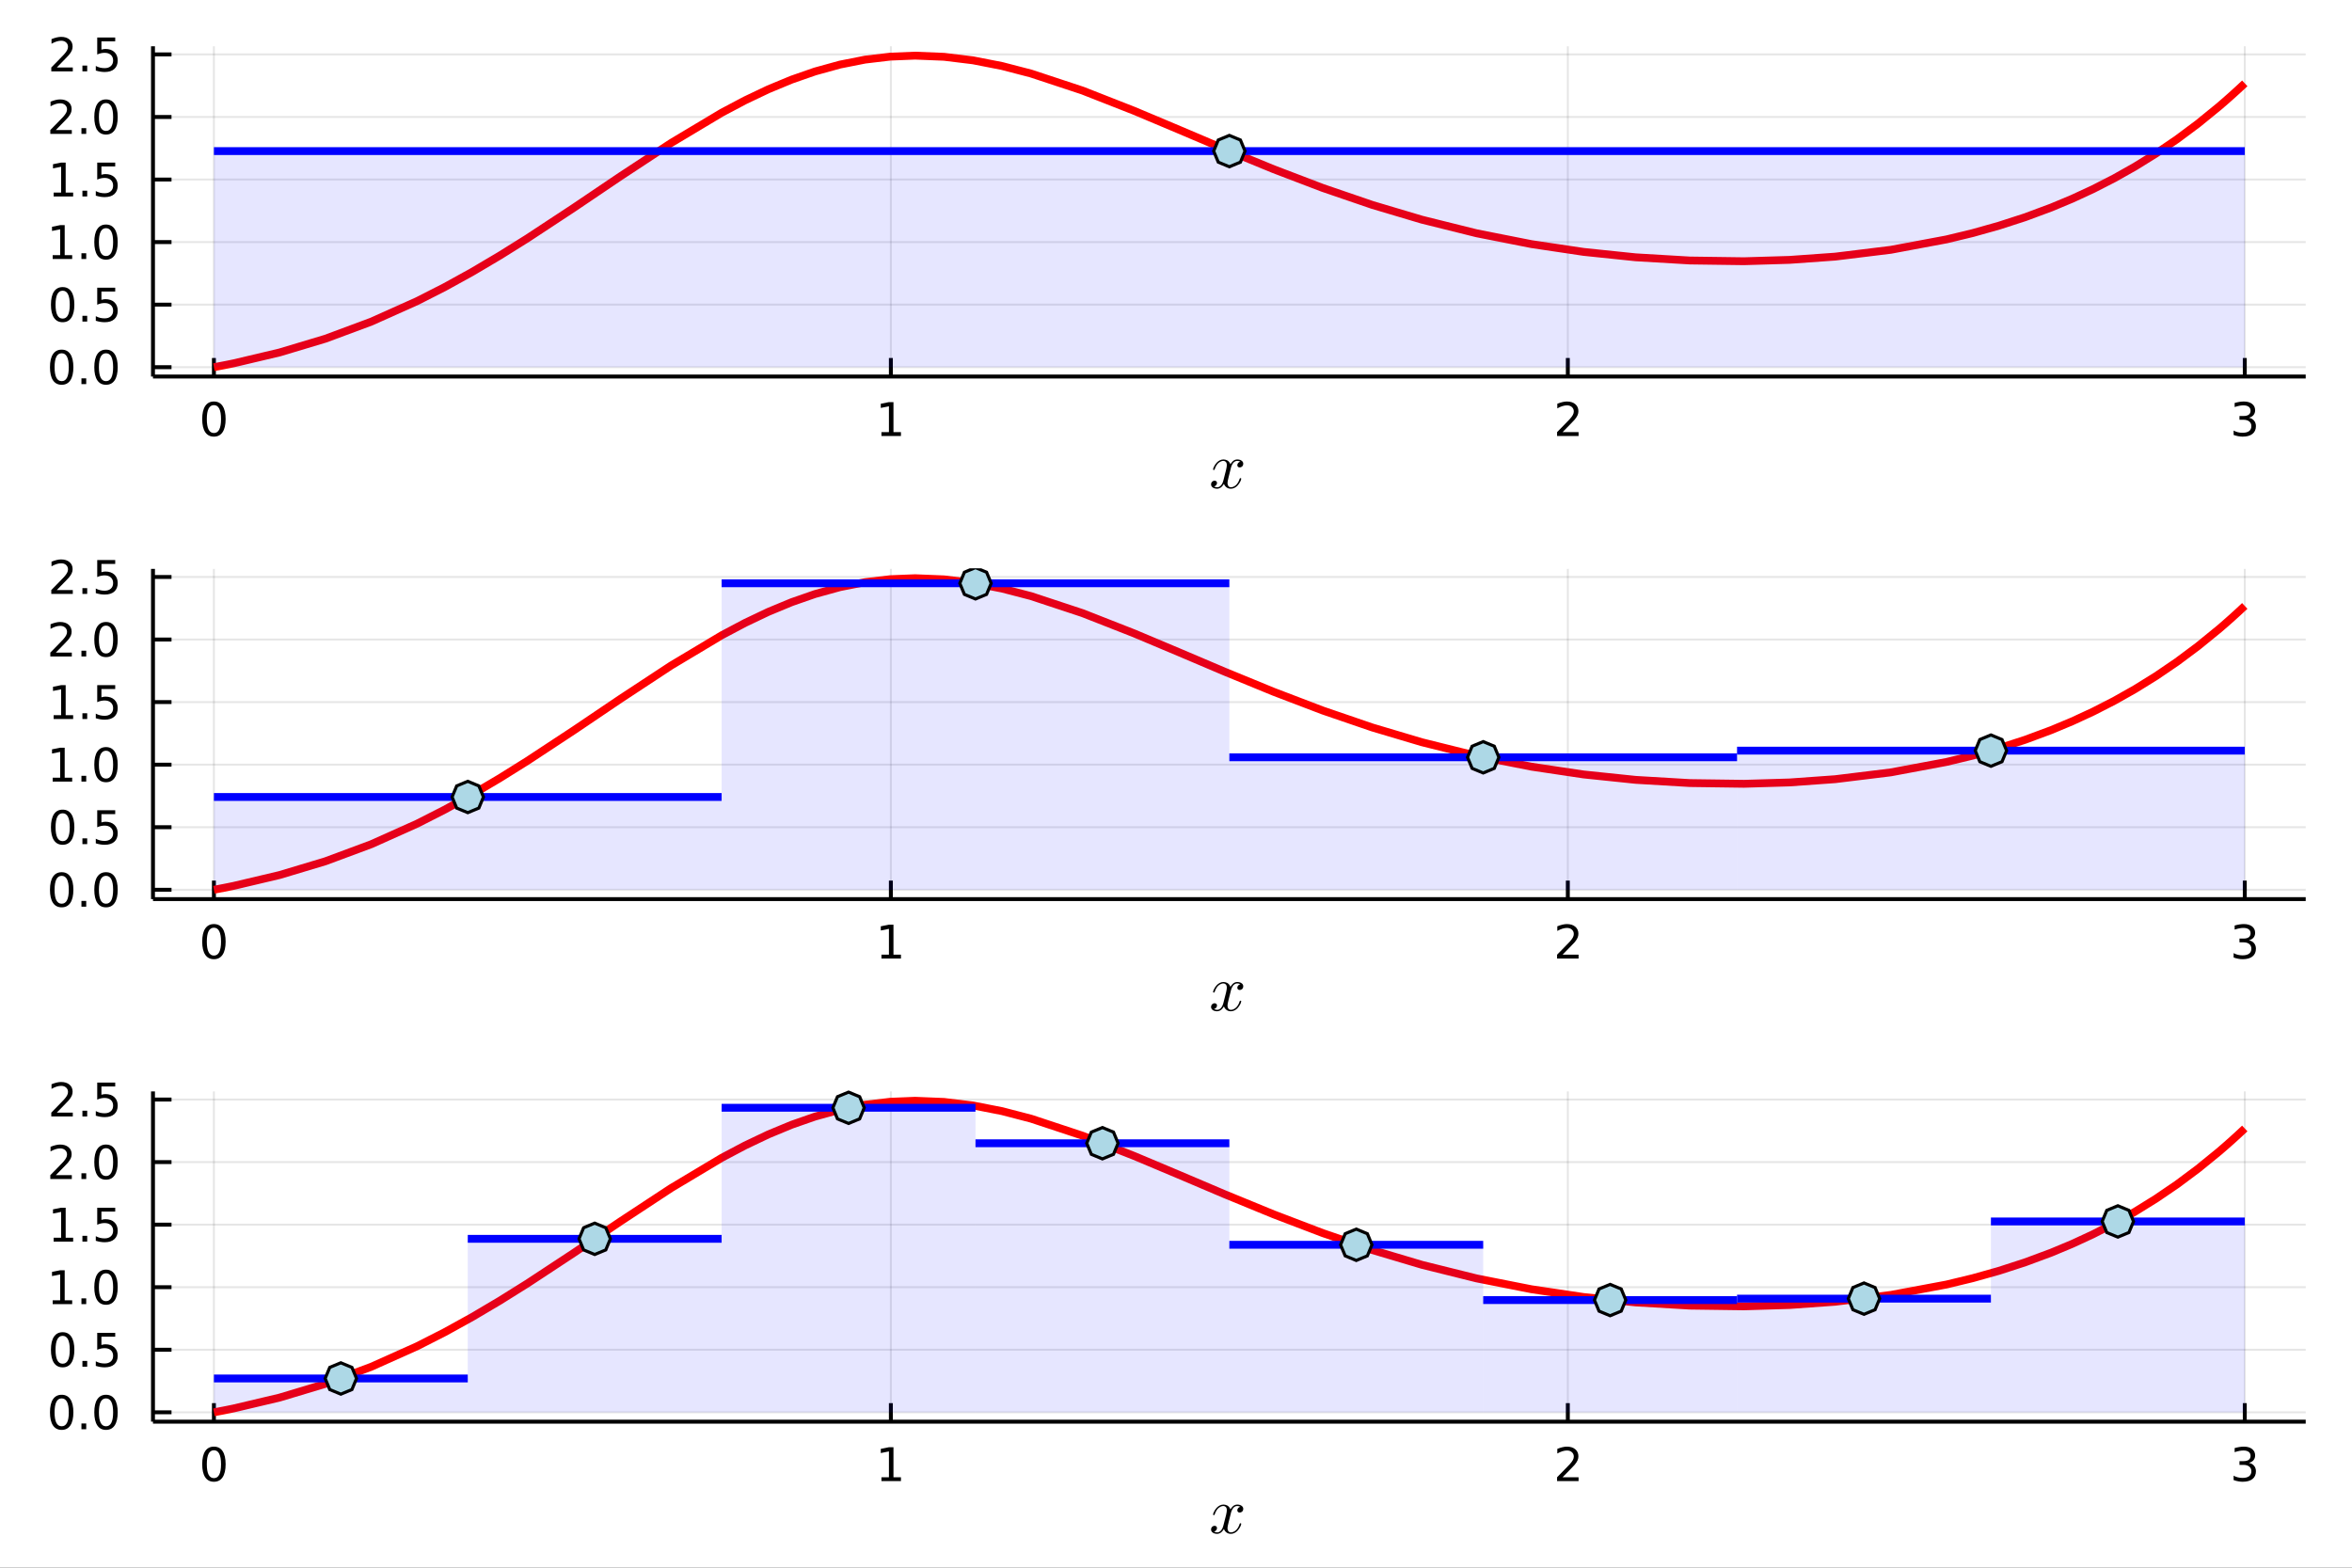 <?xml version="1.0" encoding="utf-8"?>
<svg xmlns="http://www.w3.org/2000/svg" xmlns:xlink="http://www.w3.org/1999/xlink" width="600" height="400" viewBox="0 0 2400 1600">
<rect x="0" y="0" width="2400" height="1600" fill="#333333" stroke="none"/>
<defs>
  <clipPath id="clip580">
    <rect x="0" y="0" width="2400" height="1600"/>
  </clipPath>
</defs>
<path clip-path="url(#clip580)" d="
M0 1600 L2400 1600 L2400 0 L0 0  Z
  " fill="#ffffff" fill-rule="evenodd" fill-opacity="1"/>
<defs>
  <clipPath id="clip581">
    <rect x="480" y="0" width="1681" height="1600"/>
  </clipPath>
</defs>
<path clip-path="url(#clip580)" d="
M156.112 384.294 L2352.76 384.294 L2352.76 47.244 L156.112 47.244  Z
  " fill="#ffffff" fill-rule="evenodd" fill-opacity="1"/>
<defs>
  <clipPath id="clip582">
    <rect x="156" y="47" width="2198" height="338"/>
  </clipPath>
</defs>
<polyline clip-path="url(#clip582)" style="stroke:#000000; stroke-linecap:butt; stroke-linejoin:round; stroke-width:2; stroke-opacity:0.1; fill:none" points="
  218.281,384.294 218.281,47.244 
  "/>
<polyline clip-path="url(#clip582)" style="stroke:#000000; stroke-linecap:butt; stroke-linejoin:round; stroke-width:2; stroke-opacity:0.1; fill:none" points="
  909.05,384.294 909.05,47.244 
  "/>
<polyline clip-path="url(#clip582)" style="stroke:#000000; stroke-linecap:butt; stroke-linejoin:round; stroke-width:2; stroke-opacity:0.1; fill:none" points="
  1599.82,384.294 1599.82,47.244 
  "/>
<polyline clip-path="url(#clip582)" style="stroke:#000000; stroke-linecap:butt; stroke-linejoin:round; stroke-width:2; stroke-opacity:0.1; fill:none" points="
  2290.59,384.294 2290.59,47.244 
  "/>
<polyline clip-path="url(#clip580)" style="stroke:#000000; stroke-linecap:butt; stroke-linejoin:round; stroke-width:4; stroke-opacity:1; fill:none" points="
  156.112,384.294 2352.76,384.294 
  "/>
<polyline clip-path="url(#clip580)" style="stroke:#000000; stroke-linecap:butt; stroke-linejoin:round; stroke-width:4; stroke-opacity:1; fill:none" points="
  218.281,384.294 218.281,365.396 
  "/>
<polyline clip-path="url(#clip580)" style="stroke:#000000; stroke-linecap:butt; stroke-linejoin:round; stroke-width:4; stroke-opacity:1; fill:none" points="
  909.05,384.294 909.05,365.396 
  "/>
<polyline clip-path="url(#clip580)" style="stroke:#000000; stroke-linecap:butt; stroke-linejoin:round; stroke-width:4; stroke-opacity:1; fill:none" points="
  1599.82,384.294 1599.82,365.396 
  "/>
<polyline clip-path="url(#clip580)" style="stroke:#000000; stroke-linecap:butt; stroke-linejoin:round; stroke-width:4; stroke-opacity:1; fill:none" points="
  2290.59,384.294 2290.59,365.396 
  "/>
<path clip-path="url(#clip580)" d="M218.281 413.484 Q214.67 413.484 212.842 417.049 Q211.036 420.591 211.036 427.72 Q211.036 434.827 212.842 438.392 Q214.67 441.933 218.281 441.933 Q221.916 441.933 223.721 438.392 Q225.55 434.827 225.55 427.72 Q225.55 420.591 223.721 417.049 Q221.916 413.484 218.281 413.484 M218.281 409.781 Q224.091 409.781 227.147 414.387 Q230.226 418.97 230.226 427.72 Q230.226 436.447 227.147 441.054 Q224.091 445.637 218.281 445.637 Q212.471 445.637 209.392 441.054 Q206.337 436.447 206.337 427.72 Q206.337 418.97 209.392 414.387 Q212.471 409.781 218.281 409.781 Z" fill="#000000" fill-rule="evenodd" fill-opacity="1" /><path clip-path="url(#clip580)" d="M899.432 441.03 L907.071 441.03 L907.071 414.665 L898.76 416.331 L898.76 412.072 L907.024 410.406 L911.7 410.406 L911.7 441.03 L919.339 441.03 L919.339 444.966 L899.432 444.966 L899.432 441.03 Z" fill="#000000" fill-rule="evenodd" fill-opacity="1" /><path clip-path="url(#clip580)" d="M1594.47 441.03 L1610.79 441.03 L1610.79 444.966 L1588.85 444.966 L1588.85 441.03 Q1591.51 438.276 1596.09 433.646 Q1600.7 428.993 1601.88 427.651 Q1604.12 425.128 1605 423.392 Q1605.91 421.632 1605.91 419.943 Q1605.91 417.188 1603.96 415.452 Q1602.04 413.716 1598.94 413.716 Q1596.74 413.716 1594.29 414.48 Q1591.86 415.244 1589.08 416.794 L1589.08 412.072 Q1591.9 410.938 1594.36 410.359 Q1596.81 409.781 1598.85 409.781 Q1604.22 409.781 1607.41 412.466 Q1610.61 415.151 1610.61 419.642 Q1610.61 421.771 1609.8 423.693 Q1609.01 425.591 1606.9 428.183 Q1606.32 428.855 1603.22 432.072 Q1600.12 435.267 1594.47 441.03 Z" fill="#000000" fill-rule="evenodd" fill-opacity="1" /><path clip-path="url(#clip580)" d="M2294.83 426.331 Q2298.19 427.049 2300.07 429.318 Q2301.96 431.586 2301.96 434.919 Q2301.96 440.035 2298.45 442.836 Q2294.93 445.637 2288.45 445.637 Q2286.27 445.637 2283.95 445.197 Q2281.66 444.78 2279.21 443.924 L2279.21 439.41 Q2281.15 440.544 2283.47 441.123 Q2285.78 441.702 2288.31 441.702 Q2292.7 441.702 2295 439.966 Q2297.31 438.23 2297.31 434.919 Q2297.31 431.864 2295.16 430.151 Q2293.03 428.415 2289.21 428.415 L2285.18 428.415 L2285.18 424.572 L2289.39 424.572 Q2292.84 424.572 2294.67 423.206 Q2296.5 421.818 2296.5 419.225 Q2296.5 416.563 2294.6 415.151 Q2292.73 413.716 2289.21 413.716 Q2287.29 413.716 2285.09 414.132 Q2282.89 414.549 2280.25 415.429 L2280.25 411.262 Q2282.91 410.521 2285.23 410.151 Q2287.57 409.781 2289.63 409.781 Q2294.95 409.781 2298.05 412.211 Q2301.15 414.619 2301.15 418.739 Q2301.15 421.609 2299.51 423.6 Q2297.87 425.568 2294.83 426.331 Z" fill="#000000" fill-rule="evenodd" fill-opacity="1" /><path clip-path="url(#clip580)" d="M1268.61 473.249 Q1268.61 475.053 1267.48 476.083 Q1266.35 477.082 1265.06 477.082 Q1263.84 477.082 1263.2 476.373 Q1262.55 475.665 1262.55 474.763 Q1262.55 473.539 1263.45 472.476 Q1264.36 471.413 1265.71 471.188 Q1264.39 470.351 1262.42 470.351 Q1261.14 470.351 1260.01 471.027 Q1258.91 471.703 1258.24 472.573 Q1257.59 473.442 1257.01 474.698 Q1256.47 475.922 1256.24 476.663 Q1256.05 477.371 1255.89 478.144 L1253.63 487.162 Q1252.54 491.445 1252.54 492.959 Q1252.54 494.827 1253.44 496.083 Q1254.34 497.307 1256.14 497.307 Q1256.85 497.307 1257.66 497.114 Q1258.46 496.888 1259.49 496.309 Q1260.56 495.697 1261.49 494.795 Q1262.46 493.861 1263.39 492.283 Q1264.32 490.705 1264.94 488.676 Q1265.13 487.967 1265.77 487.967 Q1266.58 487.967 1266.58 488.611 Q1266.58 489.159 1266.13 490.318 Q1265.71 491.445 1264.77 492.927 Q1263.87 494.376 1262.68 495.697 Q1261.49 496.985 1259.72 497.887 Q1257.95 498.788 1256.01 498.788 Q1253.25 498.788 1251.41 497.307 Q1249.57 495.825 1248.9 493.764 Q1248.74 494.054 1248.51 494.441 Q1248.29 494.827 1247.61 495.697 Q1246.97 496.534 1246.22 497.178 Q1245.48 497.79 1244.32 498.273 Q1243.2 498.788 1241.97 498.788 Q1240.43 498.788 1239.04 498.338 Q1237.69 497.887 1236.72 496.856 Q1235.76 495.825 1235.76 494.408 Q1235.76 492.83 1236.82 491.735 Q1237.92 490.608 1239.4 490.608 Q1240.33 490.608 1241.07 491.156 Q1241.84 491.703 1241.84 492.895 Q1241.84 494.215 1240.94 495.214 Q1240.04 496.212 1238.75 496.47 Q1240.07 497.307 1242.04 497.307 Q1244.16 497.307 1245.84 495.439 Q1247.51 493.571 1248.32 490.447 Q1250.31 482.943 1251.09 479.594 Q1251.86 476.212 1251.86 474.763 Q1251.86 473.41 1251.51 472.476 Q1251.15 471.542 1250.54 471.124 Q1249.96 470.673 1249.41 470.512 Q1248.9 470.351 1248.32 470.351 Q1247.35 470.351 1246.26 470.737 Q1245.19 471.124 1243.91 472.025 Q1242.65 472.895 1241.46 474.698 Q1240.27 476.502 1239.46 478.982 Q1239.3 479.723 1238.59 479.723 Q1237.82 479.69 1237.82 479.046 Q1237.82 478.499 1238.24 477.371 Q1238.69 476.212 1239.59 474.763 Q1240.52 473.314 1241.72 472.025 Q1242.94 470.705 1244.71 469.803 Q1246.51 468.901 1248.45 468.901 Q1249.32 468.901 1250.15 469.095 Q1251.02 469.256 1252.05 469.739 Q1253.12 470.222 1254.05 471.285 Q1254.98 472.347 1255.56 473.893 Q1255.95 473.153 1256.47 472.444 Q1257.01 471.735 1257.85 470.866 Q1258.72 469.964 1259.91 469.449 Q1261.14 468.901 1262.49 468.901 Q1263.81 468.901 1265.1 469.256 Q1266.39 469.578 1267.48 470.64 Q1268.61 471.671 1268.61 473.249 Z" fill="#000000" fill-rule="evenodd" fill-opacity="1" /><polyline clip-path="url(#clip582)" style="stroke:#000000; stroke-linecap:butt; stroke-linejoin:round; stroke-width:2; stroke-opacity:0.1; fill:none" points="
  156.112,374.754 2352.76,374.754 
  "/>
<polyline clip-path="url(#clip582)" style="stroke:#000000; stroke-linecap:butt; stroke-linejoin:round; stroke-width:2; stroke-opacity:0.1; fill:none" points="
  156.112,310.91 2352.76,310.91 
  "/>
<polyline clip-path="url(#clip582)" style="stroke:#000000; stroke-linecap:butt; stroke-linejoin:round; stroke-width:2; stroke-opacity:0.1; fill:none" points="
  156.112,247.066 2352.76,247.066 
  "/>
<polyline clip-path="url(#clip582)" style="stroke:#000000; stroke-linecap:butt; stroke-linejoin:round; stroke-width:2; stroke-opacity:0.1; fill:none" points="
  156.112,183.222 2352.76,183.222 
  "/>
<polyline clip-path="url(#clip582)" style="stroke:#000000; stroke-linecap:butt; stroke-linejoin:round; stroke-width:2; stroke-opacity:0.1; fill:none" points="
  156.112,119.378 2352.76,119.378 
  "/>
<polyline clip-path="url(#clip582)" style="stroke:#000000; stroke-linecap:butt; stroke-linejoin:round; stroke-width:2; stroke-opacity:0.1; fill:none" points="
  156.112,55.534 2352.76,55.534 
  "/>
<polyline clip-path="url(#clip580)" style="stroke:#000000; stroke-linecap:butt; stroke-linejoin:round; stroke-width:4; stroke-opacity:1; fill:none" points="
  156.112,384.294 156.112,47.244 
  "/>
<polyline clip-path="url(#clip580)" style="stroke:#000000; stroke-linecap:butt; stroke-linejoin:round; stroke-width:4; stroke-opacity:1; fill:none" points="
  156.112,374.754 175.01,374.754 
  "/>
<polyline clip-path="url(#clip580)" style="stroke:#000000; stroke-linecap:butt; stroke-linejoin:round; stroke-width:4; stroke-opacity:1; fill:none" points="
  156.112,310.91 175.01,310.91 
  "/>
<polyline clip-path="url(#clip580)" style="stroke:#000000; stroke-linecap:butt; stroke-linejoin:round; stroke-width:4; stroke-opacity:1; fill:none" points="
  156.112,247.066 175.01,247.066 
  "/>
<polyline clip-path="url(#clip580)" style="stroke:#000000; stroke-linecap:butt; stroke-linejoin:round; stroke-width:4; stroke-opacity:1; fill:none" points="
  156.112,183.222 175.01,183.222 
  "/>
<polyline clip-path="url(#clip580)" style="stroke:#000000; stroke-linecap:butt; stroke-linejoin:round; stroke-width:4; stroke-opacity:1; fill:none" points="
  156.112,119.378 175.01,119.378 
  "/>
<polyline clip-path="url(#clip580)" style="stroke:#000000; stroke-linecap:butt; stroke-linejoin:round; stroke-width:4; stroke-opacity:1; fill:none" points="
  156.112,55.534 175.01,55.534 
  "/>
<path clip-path="url(#clip580)" d="M62.937 360.553 Q59.325 360.553 57.497 364.118 Q55.691 367.66 55.691 374.789 Q55.691 381.896 57.497 385.46 Q59.325 389.002 62.937 389.002 Q66.571 389.002 68.376 385.46 Q70.205 381.896 70.205 374.789 Q70.205 367.66 68.376 364.118 Q66.571 360.553 62.937 360.553 M62.937 356.849 Q68.747 356.849 71.802 361.456 Q74.881 366.039 74.881 374.789 Q74.881 383.516 71.802 388.122 Q68.747 392.706 62.937 392.706 Q57.126 392.706 54.048 388.122 Q50.992 383.516 50.992 374.789 Q50.992 366.039 54.048 361.456 Q57.126 356.849 62.937 356.849 Z" fill="#000000" fill-rule="evenodd" fill-opacity="1" /><path clip-path="url(#clip580)" d="M83.098 386.155 L87.983 386.155 L87.983 392.034 L83.098 392.034 L83.098 386.155 Z" fill="#000000" fill-rule="evenodd" fill-opacity="1" /><path clip-path="url(#clip580)" d="M108.168 360.553 Q104.557 360.553 102.728 364.118 Q100.922 367.66 100.922 374.789 Q100.922 381.896 102.728 385.46 Q104.557 389.002 108.168 389.002 Q111.802 389.002 113.608 385.46 Q115.436 381.896 115.436 374.789 Q115.436 367.66 113.608 364.118 Q111.802 360.553 108.168 360.553 M108.168 356.849 Q113.978 356.849 117.033 361.456 Q120.112 366.039 120.112 374.789 Q120.112 383.516 117.033 388.122 Q113.978 392.706 108.168 392.706 Q102.358 392.706 99.279 388.122 Q96.223 383.516 96.223 374.789 Q96.223 366.039 99.279 361.456 Q102.358 356.849 108.168 356.849 Z" fill="#000000" fill-rule="evenodd" fill-opacity="1" /><path clip-path="url(#clip580)" d="M63.932 296.709 Q60.321 296.709 58.492 300.274 Q56.687 303.816 56.687 310.945 Q56.687 318.052 58.492 321.616 Q60.321 325.158 63.932 325.158 Q67.566 325.158 69.372 321.616 Q71.2 318.052 71.2 310.945 Q71.2 303.816 69.372 300.274 Q67.566 296.709 63.932 296.709 M63.932 293.005 Q69.742 293.005 72.798 297.612 Q75.876 302.195 75.876 310.945 Q75.876 319.672 72.798 324.278 Q69.742 328.862 63.932 328.862 Q58.122 328.862 55.043 324.278 Q51.987 319.672 51.987 310.945 Q51.987 302.195 55.043 297.612 Q58.122 293.005 63.932 293.005 Z" fill="#000000" fill-rule="evenodd" fill-opacity="1" /><path clip-path="url(#clip580)" d="M84.094 322.311 L88.978 322.311 L88.978 328.19 L84.094 328.19 L84.094 322.311 Z" fill="#000000" fill-rule="evenodd" fill-opacity="1" /><path clip-path="url(#clip580)" d="M99.21 293.63 L117.566 293.63 L117.566 297.566 L103.492 297.566 L103.492 306.038 Q104.51 305.691 105.529 305.529 Q106.547 305.343 107.566 305.343 Q113.353 305.343 116.733 308.515 Q120.112 311.686 120.112 317.103 Q120.112 322.681 116.64 325.783 Q113.168 328.862 106.848 328.862 Q104.672 328.862 102.404 328.491 Q100.159 328.121 97.751 327.38 L97.751 322.681 Q99.835 323.815 102.057 324.371 Q104.279 324.927 106.756 324.927 Q110.76 324.927 113.098 322.82 Q115.436 320.714 115.436 317.103 Q115.436 313.491 113.098 311.385 Q110.76 309.279 106.756 309.279 Q104.881 309.279 103.006 309.695 Q101.154 310.112 99.21 310.991 L99.21 293.63 Z" fill="#000000" fill-rule="evenodd" fill-opacity="1" /><path clip-path="url(#clip580)" d="M53.747 260.411 L61.386 260.411 L61.386 234.046 L53.075 235.712 L53.075 231.453 L61.339 229.786 L66.015 229.786 L66.015 260.411 L73.654 260.411 L73.654 264.346 L53.747 264.346 L53.747 260.411 Z" fill="#000000" fill-rule="evenodd" fill-opacity="1" /><path clip-path="url(#clip580)" d="M83.098 258.467 L87.983 258.467 L87.983 264.346 L83.098 264.346 L83.098 258.467 Z" fill="#000000" fill-rule="evenodd" fill-opacity="1" /><path clip-path="url(#clip580)" d="M108.168 232.865 Q104.557 232.865 102.728 236.43 Q100.922 239.972 100.922 247.101 Q100.922 254.208 102.728 257.772 Q104.557 261.314 108.168 261.314 Q111.802 261.314 113.608 257.772 Q115.436 254.208 115.436 247.101 Q115.436 239.972 113.608 236.43 Q111.802 232.865 108.168 232.865 M108.168 229.161 Q113.978 229.161 117.033 233.768 Q120.112 238.351 120.112 247.101 Q120.112 255.828 117.033 260.434 Q113.978 265.018 108.168 265.018 Q102.358 265.018 99.279 260.434 Q96.223 255.828 96.223 247.101 Q96.223 238.351 99.279 233.768 Q102.358 229.161 108.168 229.161 Z" fill="#000000" fill-rule="evenodd" fill-opacity="1" /><path clip-path="url(#clip580)" d="M54.742 196.567 L62.381 196.567 L62.381 170.202 L54.071 171.868 L54.071 167.609 L62.335 165.942 L67.011 165.942 L67.011 196.567 L74.649 196.567 L74.649 200.502 L54.742 200.502 L54.742 196.567 Z" fill="#000000" fill-rule="evenodd" fill-opacity="1" /><path clip-path="url(#clip580)" d="M84.094 194.623 L88.978 194.623 L88.978 200.502 L84.094 200.502 L84.094 194.623 Z" fill="#000000" fill-rule="evenodd" fill-opacity="1" /><path clip-path="url(#clip580)" d="M99.21 165.942 L117.566 165.942 L117.566 169.878 L103.492 169.878 L103.492 178.35 Q104.51 178.003 105.529 177.841 Q106.547 177.655 107.566 177.655 Q113.353 177.655 116.733 180.827 Q120.112 183.998 120.112 189.415 Q120.112 194.993 116.64 198.095 Q113.168 201.174 106.848 201.174 Q104.672 201.174 102.404 200.803 Q100.159 200.433 97.751 199.692 L97.751 194.993 Q99.835 196.127 102.057 196.683 Q104.279 197.239 106.756 197.239 Q110.76 197.239 113.098 195.132 Q115.436 193.026 115.436 189.415 Q115.436 185.803 113.098 183.697 Q110.76 181.59 106.756 181.59 Q104.881 181.59 103.006 182.007 Q101.154 182.424 99.21 183.303 L99.21 165.942 Z" fill="#000000" fill-rule="evenodd" fill-opacity="1" /><path clip-path="url(#clip580)" d="M56.964 132.723 L73.284 132.723 L73.284 136.658 L51.339 136.658 L51.339 132.723 Q54.001 129.969 58.585 125.339 Q63.191 120.686 64.372 119.344 Q66.617 116.821 67.497 115.084 Q68.399 113.325 68.399 111.635 Q68.399 108.881 66.455 107.145 Q64.534 105.409 61.432 105.409 Q59.233 105.409 56.779 106.172 Q54.349 106.936 51.571 108.487 L51.571 103.765 Q54.395 102.631 56.849 102.052 Q59.302 101.473 61.339 101.473 Q66.71 101.473 69.904 104.159 Q73.099 106.844 73.099 111.334 Q73.099 113.464 72.288 115.385 Q71.501 117.284 69.395 119.876 Q68.816 120.547 65.714 123.765 Q62.612 126.959 56.964 132.723 Z" fill="#000000" fill-rule="evenodd" fill-opacity="1" /><path clip-path="url(#clip580)" d="M83.098 130.779 L87.983 130.779 L87.983 136.658 L83.098 136.658 L83.098 130.779 Z" fill="#000000" fill-rule="evenodd" fill-opacity="1" /><path clip-path="url(#clip580)" d="M108.168 105.177 Q104.557 105.177 102.728 108.742 Q100.922 112.284 100.922 119.413 Q100.922 126.52 102.728 130.084 Q104.557 133.626 108.168 133.626 Q111.802 133.626 113.608 130.084 Q115.436 126.52 115.436 119.413 Q115.436 112.284 113.608 108.742 Q111.802 105.177 108.168 105.177 M108.168 101.473 Q113.978 101.473 117.033 106.08 Q120.112 110.663 120.112 119.413 Q120.112 128.14 117.033 132.746 Q113.978 137.33 108.168 137.33 Q102.358 137.33 99.279 132.746 Q96.223 128.14 96.223 119.413 Q96.223 110.663 99.279 106.08 Q102.358 101.473 108.168 101.473 Z" fill="#000000" fill-rule="evenodd" fill-opacity="1" /><path clip-path="url(#clip580)" d="M57.96 68.879 L74.279 68.879 L74.279 72.814 L52.335 72.814 L52.335 68.879 Q54.997 66.125 59.58 61.495 Q64.186 56.842 65.367 55.5 Q67.612 52.977 68.492 51.24 Q69.395 49.481 69.395 47.791 Q69.395 45.037 67.45 43.301 Q65.529 41.565 62.427 41.565 Q60.228 41.565 57.775 42.328 Q55.344 43.092 52.566 44.643 L52.566 39.921 Q55.39 38.787 57.844 38.208 Q60.298 37.629 62.335 37.629 Q67.705 37.629 70.899 40.315 Q74.094 43 74.094 47.49 Q74.094 49.62 73.284 51.541 Q72.497 53.44 70.39 56.032 Q69.811 56.703 66.71 59.921 Q63.608 63.115 57.96 68.879 Z" fill="#000000" fill-rule="evenodd" fill-opacity="1" /><path clip-path="url(#clip580)" d="M84.094 66.935 L88.978 66.935 L88.978 72.814 L84.094 72.814 L84.094 66.935 Z" fill="#000000" fill-rule="evenodd" fill-opacity="1" /><path clip-path="url(#clip580)" d="M99.21 38.254 L117.566 38.254 L117.566 42.19 L103.492 42.19 L103.492 50.662 Q104.51 50.315 105.529 50.153 Q106.547 49.967 107.566 49.967 Q113.353 49.967 116.733 53.139 Q120.112 56.31 120.112 61.727 Q120.112 67.305 116.64 70.407 Q113.168 73.486 106.848 73.486 Q104.672 73.486 102.404 73.115 Q100.159 72.745 97.751 72.004 L97.751 67.305 Q99.835 68.439 102.057 68.995 Q104.279 69.55 106.756 69.55 Q110.76 69.55 113.098 67.444 Q115.436 65.338 115.436 61.727 Q115.436 58.115 113.098 56.009 Q110.76 53.903 106.756 53.903 Q104.881 53.903 103.006 54.319 Q101.154 54.736 99.21 55.615 L99.21 38.254 Z" fill="#000000" fill-rule="evenodd" fill-opacity="1" /><polyline clip-path="url(#clip582)" style="stroke:#ff0000; stroke-linecap:butt; stroke-linejoin:round; stroke-width:8; stroke-opacity:1; fill:none" points="
  218.281,374.754 223.341,373.805 228.4,372.828 233.46,371.823 238.519,370.788 285.301,359.731 332.083,345.682 378.865,328.277 425.646,307.315 453.76,293.011 
  481.874,277.491 509.988,260.865 538.102,243.287 585.642,211.998 633.182,179.886 684.824,145.913 736.465,115.027 760.27,102.421 784.074,91.103 807.879,81.232 
  831.684,72.936 857.204,65.899 882.725,60.852 908.246,57.822 933.767,56.783 963.336,57.979 992.905,61.584 1022.47,67.367 1052.04,75.049 1104.6,92.433 
  1157.15,113.055 1203.24,132.456 1249.32,152.045 1299.57,172.685 1349.81,191.85 1400.35,209.151 1450.9,224.2 1506.78,238.099 1562.66,249.139 1615.83,257.074 
  1669.01,262.601 1724.29,265.867 1779.58,266.615 1826.12,265.239 1872.65,261.915 1929.47,254.947 1986.29,244.314 2013,237.862 2039.7,230.36 2066.41,221.708 
  2093.11,211.79 2114.5,202.849 2135.9,192.945 2157.29,182 2178.68,169.935 2200.07,156.664 2221.47,142.098 2242.86,126.145 2264.25,108.711 2270.83,103.032 
  2277.42,97.201 2284,91.215 2290.59,85.072 
  "/>
<path clip-path="url(#clip582)" d="
M218.281 154.193 L2290.59 154.193 L2290.59 374.754 L218.281 374.754  Z
  " fill="#0000ff" fill-rule="evenodd" fill-opacity="0.1"/>
<polyline clip-path="url(#clip582)" style="stroke:#0000ff; stroke-linecap:butt; stroke-linejoin:round; stroke-width:8; stroke-opacity:1; fill:none" points="
  218.281,154.193 2290.59,154.193 
  "/>
<path clip-path="url(#clip582)" d="M1254.43 170.193 L1243.12 165.505 L1238.43 154.193 L1243.12 142.881 L1254.43 138.193 L1265.75 142.881 L1270.43 154.193 L1265.75 165.505 Z" fill="#add8e6" fill-rule="evenodd" fill-opacity="1" stroke="#000000" stroke-opacity="1" stroke-width="3.2"/>
<path clip-path="url(#clip580)" d="
M156.112 917.627 L2352.76 917.627 L2352.76 580.577 L156.112 580.577  Z
  " fill="#ffffff" fill-rule="evenodd" fill-opacity="1"/>
<defs>
  <clipPath id="clip583">
    <rect x="156" y="580" width="2198" height="338"/>
  </clipPath>
</defs>
<polyline clip-path="url(#clip583)" style="stroke:#000000; stroke-linecap:butt; stroke-linejoin:round; stroke-width:2; stroke-opacity:0.1; fill:none" points="
  218.281,917.627 218.281,580.577 
  "/>
<polyline clip-path="url(#clip583)" style="stroke:#000000; stroke-linecap:butt; stroke-linejoin:round; stroke-width:2; stroke-opacity:0.1; fill:none" points="
  909.05,917.627 909.05,580.577 
  "/>
<polyline clip-path="url(#clip583)" style="stroke:#000000; stroke-linecap:butt; stroke-linejoin:round; stroke-width:2; stroke-opacity:0.1; fill:none" points="
  1599.82,917.627 1599.82,580.577 
  "/>
<polyline clip-path="url(#clip583)" style="stroke:#000000; stroke-linecap:butt; stroke-linejoin:round; stroke-width:2; stroke-opacity:0.1; fill:none" points="
  2290.59,917.627 2290.59,580.577 
  "/>
<polyline clip-path="url(#clip580)" style="stroke:#000000; stroke-linecap:butt; stroke-linejoin:round; stroke-width:4; stroke-opacity:1; fill:none" points="
  156.112,917.627 2352.76,917.627 
  "/>
<polyline clip-path="url(#clip580)" style="stroke:#000000; stroke-linecap:butt; stroke-linejoin:round; stroke-width:4; stroke-opacity:1; fill:none" points="
  218.281,917.627 218.281,898.729 
  "/>
<polyline clip-path="url(#clip580)" style="stroke:#000000; stroke-linecap:butt; stroke-linejoin:round; stroke-width:4; stroke-opacity:1; fill:none" points="
  909.05,917.627 909.05,898.729 
  "/>
<polyline clip-path="url(#clip580)" style="stroke:#000000; stroke-linecap:butt; stroke-linejoin:round; stroke-width:4; stroke-opacity:1; fill:none" points="
  1599.82,917.627 1599.82,898.729 
  "/>
<polyline clip-path="url(#clip580)" style="stroke:#000000; stroke-linecap:butt; stroke-linejoin:round; stroke-width:4; stroke-opacity:1; fill:none" points="
  2290.59,917.627 2290.59,898.729 
  "/>
<path clip-path="url(#clip580)" d="M218.281 946.818 Q214.67 946.818 212.842 950.382 Q211.036 953.924 211.036 961.054 Q211.036 968.16 212.842 971.725 Q214.67 975.267 218.281 975.267 Q221.916 975.267 223.721 971.725 Q225.55 968.16 225.55 961.054 Q225.55 953.924 223.721 950.382 Q221.916 946.818 218.281 946.818 M218.281 943.114 Q224.091 943.114 227.147 947.72 Q230.226 952.304 230.226 961.054 Q230.226 969.78 227.147 974.387 Q224.091 978.97 218.281 978.97 Q212.471 978.97 209.392 974.387 Q206.337 969.78 206.337 961.054 Q206.337 952.304 209.392 947.72 Q212.471 943.114 218.281 943.114 Z" fill="#000000" fill-rule="evenodd" fill-opacity="1" /><path clip-path="url(#clip580)" d="M899.432 974.364 L907.071 974.364 L907.071 947.998 L898.76 949.665 L898.76 945.406 L907.024 943.739 L911.7 943.739 L911.7 974.364 L919.339 974.364 L919.339 978.299 L899.432 978.299 L899.432 974.364 Z" fill="#000000" fill-rule="evenodd" fill-opacity="1" /><path clip-path="url(#clip580)" d="M1594.47 974.364 L1610.79 974.364 L1610.79 978.299 L1588.85 978.299 L1588.85 974.364 Q1591.51 971.609 1596.09 966.98 Q1600.7 962.327 1601.88 960.984 Q1604.12 958.461 1605 956.725 Q1605.91 954.966 1605.91 953.276 Q1605.91 950.521 1603.96 948.785 Q1602.04 947.049 1598.94 947.049 Q1596.74 947.049 1594.29 947.813 Q1591.86 948.577 1589.08 950.128 L1589.08 945.406 Q1591.9 944.271 1594.36 943.693 Q1596.81 943.114 1598.85 943.114 Q1604.22 943.114 1607.41 945.799 Q1610.61 948.484 1610.61 952.975 Q1610.61 955.105 1609.8 957.026 Q1609.01 958.924 1606.9 961.517 Q1606.32 962.188 1603.22 965.405 Q1600.12 968.6 1594.47 974.364 Z" fill="#000000" fill-rule="evenodd" fill-opacity="1" /><path clip-path="url(#clip580)" d="M2294.83 959.665 Q2298.19 960.382 2300.07 962.651 Q2301.96 964.919 2301.96 968.253 Q2301.96 973.368 2298.45 976.169 Q2294.93 978.97 2288.45 978.97 Q2286.27 978.97 2283.95 978.53 Q2281.66 978.114 2279.21 977.257 L2279.21 972.743 Q2281.15 973.878 2283.47 974.456 Q2285.78 975.035 2288.31 975.035 Q2292.7 975.035 2295 973.299 Q2297.31 971.563 2297.31 968.253 Q2297.31 965.197 2295.16 963.484 Q2293.03 961.748 2289.21 961.748 L2285.18 961.748 L2285.18 957.906 L2289.39 957.906 Q2292.84 957.906 2294.67 956.54 Q2296.5 955.151 2296.5 952.558 Q2296.5 949.896 2294.6 948.484 Q2292.73 947.049 2289.21 947.049 Q2287.29 947.049 2285.09 947.466 Q2282.89 947.882 2280.25 948.762 L2280.25 944.595 Q2282.91 943.855 2285.23 943.484 Q2287.57 943.114 2289.63 943.114 Q2294.95 943.114 2298.05 945.544 Q2301.15 947.952 2301.15 952.072 Q2301.15 954.943 2299.51 956.933 Q2297.87 958.901 2294.83 959.665 Z" fill="#000000" fill-rule="evenodd" fill-opacity="1" /><path clip-path="url(#clip580)" d="M1268.61 1006.58 Q1268.61 1008.39 1267.48 1009.42 Q1266.35 1010.41 1265.06 1010.41 Q1263.84 1010.41 1263.2 1009.71 Q1262.55 1009 1262.55 1008.1 Q1262.55 1006.87 1263.45 1005.81 Q1264.36 1004.75 1265.71 1004.52 Q1264.39 1003.68 1262.42 1003.68 Q1261.14 1003.68 1260.01 1004.36 Q1258.91 1005.04 1258.24 1005.91 Q1257.59 1006.78 1257.01 1008.03 Q1256.47 1009.26 1256.24 1010 Q1256.05 1010.7 1255.89 1011.48 L1253.63 1020.5 Q1252.54 1024.78 1252.54 1026.29 Q1252.54 1028.16 1253.44 1029.42 Q1254.34 1030.64 1256.14 1030.64 Q1256.85 1030.64 1257.66 1030.45 Q1258.46 1030.22 1259.49 1029.64 Q1260.56 1029.03 1261.49 1028.13 Q1262.46 1027.19 1263.39 1025.62 Q1264.32 1024.04 1264.94 1022.01 Q1265.13 1021.3 1265.77 1021.3 Q1266.58 1021.3 1266.58 1021.94 Q1266.58 1022.49 1266.13 1023.65 Q1265.71 1024.78 1264.77 1026.26 Q1263.87 1027.71 1262.68 1029.03 Q1261.49 1030.32 1259.72 1031.22 Q1257.95 1032.12 1256.01 1032.12 Q1253.25 1032.12 1251.41 1030.64 Q1249.57 1029.16 1248.9 1027.1 Q1248.74 1027.39 1248.51 1027.77 Q1248.29 1028.16 1247.61 1029.03 Q1246.97 1029.87 1246.22 1030.51 Q1245.48 1031.12 1244.32 1031.61 Q1243.2 1032.12 1241.97 1032.12 Q1240.43 1032.12 1239.04 1031.67 Q1237.69 1031.22 1236.72 1030.19 Q1235.76 1029.16 1235.76 1027.74 Q1235.76 1026.16 1236.82 1025.07 Q1237.92 1023.94 1239.4 1023.94 Q1240.33 1023.94 1241.07 1024.49 Q1241.84 1025.04 1241.84 1026.23 Q1241.84 1027.55 1240.94 1028.55 Q1240.04 1029.55 1238.75 1029.8 Q1240.07 1030.64 1242.04 1030.64 Q1244.16 1030.64 1245.84 1028.77 Q1247.51 1026.9 1248.32 1023.78 Q1250.31 1016.28 1251.09 1012.93 Q1251.86 1009.55 1251.86 1008.1 Q1251.86 1006.74 1251.51 1005.81 Q1251.15 1004.88 1250.54 1004.46 Q1249.96 1004.01 1249.41 1003.84 Q1248.9 1003.68 1248.32 1003.68 Q1247.35 1003.68 1246.26 1004.07 Q1245.19 1004.46 1243.91 1005.36 Q1242.65 1006.23 1241.46 1008.03 Q1240.27 1009.84 1239.46 1012.32 Q1239.3 1013.06 1238.59 1013.06 Q1237.82 1013.02 1237.82 1012.38 Q1237.82 1011.83 1238.24 1010.7 Q1238.69 1009.55 1239.59 1008.1 Q1240.52 1006.65 1241.72 1005.36 Q1242.94 1004.04 1244.71 1003.14 Q1246.51 1002.23 1248.45 1002.23 Q1249.32 1002.23 1250.15 1002.43 Q1251.02 1002.59 1252.05 1003.07 Q1253.12 1003.56 1254.05 1004.62 Q1254.98 1005.68 1255.56 1007.23 Q1255.95 1006.49 1256.47 1005.78 Q1257.01 1005.07 1257.85 1004.2 Q1258.72 1003.3 1259.91 1002.78 Q1261.14 1002.23 1262.49 1002.23 Q1263.81 1002.23 1265.1 1002.59 Q1266.39 1002.91 1267.48 1003.97 Q1268.61 1005 1268.61 1006.58 Z" fill="#000000" fill-rule="evenodd" fill-opacity="1" /><polyline clip-path="url(#clip583)" style="stroke:#000000; stroke-linecap:butt; stroke-linejoin:round; stroke-width:2; stroke-opacity:0.1; fill:none" points="
  156.112,908.088 2352.76,908.088 
  "/>
<polyline clip-path="url(#clip583)" style="stroke:#000000; stroke-linecap:butt; stroke-linejoin:round; stroke-width:2; stroke-opacity:0.1; fill:none" points="
  156.112,844.244 2352.76,844.244 
  "/>
<polyline clip-path="url(#clip583)" style="stroke:#000000; stroke-linecap:butt; stroke-linejoin:round; stroke-width:2; stroke-opacity:0.1; fill:none" points="
  156.112,780.4 2352.76,780.4 
  "/>
<polyline clip-path="url(#clip583)" style="stroke:#000000; stroke-linecap:butt; stroke-linejoin:round; stroke-width:2; stroke-opacity:0.1; fill:none" points="
  156.112,716.556 2352.76,716.556 
  "/>
<polyline clip-path="url(#clip583)" style="stroke:#000000; stroke-linecap:butt; stroke-linejoin:round; stroke-width:2; stroke-opacity:0.1; fill:none" points="
  156.112,652.712 2352.76,652.712 
  "/>
<polyline clip-path="url(#clip583)" style="stroke:#000000; stroke-linecap:butt; stroke-linejoin:round; stroke-width:2; stroke-opacity:0.1; fill:none" points="
  156.112,588.868 2352.76,588.868 
  "/>
<polyline clip-path="url(#clip580)" style="stroke:#000000; stroke-linecap:butt; stroke-linejoin:round; stroke-width:4; stroke-opacity:1; fill:none" points="
  156.112,917.627 156.112,580.577 
  "/>
<polyline clip-path="url(#clip580)" style="stroke:#000000; stroke-linecap:butt; stroke-linejoin:round; stroke-width:4; stroke-opacity:1; fill:none" points="
  156.112,908.088 175.01,908.088 
  "/>
<polyline clip-path="url(#clip580)" style="stroke:#000000; stroke-linecap:butt; stroke-linejoin:round; stroke-width:4; stroke-opacity:1; fill:none" points="
  156.112,844.244 175.01,844.244 
  "/>
<polyline clip-path="url(#clip580)" style="stroke:#000000; stroke-linecap:butt; stroke-linejoin:round; stroke-width:4; stroke-opacity:1; fill:none" points="
  156.112,780.4 175.01,780.4 
  "/>
<polyline clip-path="url(#clip580)" style="stroke:#000000; stroke-linecap:butt; stroke-linejoin:round; stroke-width:4; stroke-opacity:1; fill:none" points="
  156.112,716.556 175.01,716.556 
  "/>
<polyline clip-path="url(#clip580)" style="stroke:#000000; stroke-linecap:butt; stroke-linejoin:round; stroke-width:4; stroke-opacity:1; fill:none" points="
  156.112,652.712 175.01,652.712 
  "/>
<polyline clip-path="url(#clip580)" style="stroke:#000000; stroke-linecap:butt; stroke-linejoin:round; stroke-width:4; stroke-opacity:1; fill:none" points="
  156.112,588.868 175.01,588.868 
  "/>
<path clip-path="url(#clip580)" d="M62.937 893.886 Q59.325 893.886 57.497 897.451 Q55.691 900.993 55.691 908.123 Q55.691 915.229 57.497 918.794 Q59.325 922.335 62.937 922.335 Q66.571 922.335 68.376 918.794 Q70.205 915.229 70.205 908.123 Q70.205 900.993 68.376 897.451 Q66.571 893.886 62.937 893.886 M62.937 890.183 Q68.747 890.183 71.802 894.789 Q74.881 899.373 74.881 908.123 Q74.881 916.849 71.802 921.456 Q68.747 926.039 62.937 926.039 Q57.126 926.039 54.048 921.456 Q50.992 916.849 50.992 908.123 Q50.992 899.373 54.048 894.789 Q57.126 890.183 62.937 890.183 Z" fill="#000000" fill-rule="evenodd" fill-opacity="1" /><path clip-path="url(#clip580)" d="M83.098 919.488 L87.983 919.488 L87.983 925.368 L83.098 925.368 L83.098 919.488 Z" fill="#000000" fill-rule="evenodd" fill-opacity="1" /><path clip-path="url(#clip580)" d="M108.168 893.886 Q104.557 893.886 102.728 897.451 Q100.922 900.993 100.922 908.123 Q100.922 915.229 102.728 918.794 Q104.557 922.335 108.168 922.335 Q111.802 922.335 113.608 918.794 Q115.436 915.229 115.436 908.123 Q115.436 900.993 113.608 897.451 Q111.802 893.886 108.168 893.886 M108.168 890.183 Q113.978 890.183 117.033 894.789 Q120.112 899.373 120.112 908.123 Q120.112 916.849 117.033 921.456 Q113.978 926.039 108.168 926.039 Q102.358 926.039 99.279 921.456 Q96.223 916.849 96.223 908.123 Q96.223 899.373 99.279 894.789 Q102.358 890.183 108.168 890.183 Z" fill="#000000" fill-rule="evenodd" fill-opacity="1" /><path clip-path="url(#clip580)" d="M63.932 830.042 Q60.321 830.042 58.492 833.607 Q56.687 837.149 56.687 844.279 Q56.687 851.385 58.492 854.95 Q60.321 858.491 63.932 858.491 Q67.566 858.491 69.372 854.95 Q71.2 851.385 71.2 844.279 Q71.2 837.149 69.372 833.607 Q67.566 830.042 63.932 830.042 M63.932 826.339 Q69.742 826.339 72.798 830.945 Q75.876 835.529 75.876 844.279 Q75.876 853.005 72.798 857.612 Q69.742 862.195 63.932 862.195 Q58.122 862.195 55.043 857.612 Q51.987 853.005 51.987 844.279 Q51.987 835.529 55.043 830.945 Q58.122 826.339 63.932 826.339 Z" fill="#000000" fill-rule="evenodd" fill-opacity="1" /><path clip-path="url(#clip580)" d="M84.094 855.644 L88.978 855.644 L88.978 861.524 L84.094 861.524 L84.094 855.644 Z" fill="#000000" fill-rule="evenodd" fill-opacity="1" /><path clip-path="url(#clip580)" d="M99.21 826.964 L117.566 826.964 L117.566 830.899 L103.492 830.899 L103.492 839.371 Q104.51 839.024 105.529 838.862 Q106.547 838.677 107.566 838.677 Q113.353 838.677 116.733 841.848 Q120.112 845.019 120.112 850.436 Q120.112 856.015 116.64 859.116 Q113.168 862.195 106.848 862.195 Q104.672 862.195 102.404 861.825 Q100.159 861.454 97.751 860.714 L97.751 856.015 Q99.835 857.149 102.057 857.704 Q104.279 858.26 106.756 858.26 Q110.76 858.26 113.098 856.153 Q115.436 854.047 115.436 850.436 Q115.436 846.825 113.098 844.718 Q110.76 842.612 106.756 842.612 Q104.881 842.612 103.006 843.029 Q101.154 843.445 99.21 844.325 L99.21 826.964 Z" fill="#000000" fill-rule="evenodd" fill-opacity="1" /><path clip-path="url(#clip580)" d="M53.747 793.745 L61.386 793.745 L61.386 767.379 L53.075 769.046 L53.075 764.786 L61.339 763.12 L66.015 763.12 L66.015 793.745 L73.654 793.745 L73.654 797.68 L53.747 797.68 L53.747 793.745 Z" fill="#000000" fill-rule="evenodd" fill-opacity="1" /><path clip-path="url(#clip580)" d="M83.098 791.8 L87.983 791.8 L87.983 797.68 L83.098 797.68 L83.098 791.8 Z" fill="#000000" fill-rule="evenodd" fill-opacity="1" /><path clip-path="url(#clip580)" d="M108.168 766.198 Q104.557 766.198 102.728 769.763 Q100.922 773.305 100.922 780.434 Q100.922 787.541 102.728 791.106 Q104.557 794.647 108.168 794.647 Q111.802 794.647 113.608 791.106 Q115.436 787.541 115.436 780.434 Q115.436 773.305 113.608 769.763 Q111.802 766.198 108.168 766.198 M108.168 762.495 Q113.978 762.495 117.033 767.101 Q120.112 771.685 120.112 780.434 Q120.112 789.161 117.033 793.768 Q113.978 798.351 108.168 798.351 Q102.358 798.351 99.279 793.768 Q96.223 789.161 96.223 780.434 Q96.223 771.685 99.279 767.101 Q102.358 762.495 108.168 762.495 Z" fill="#000000" fill-rule="evenodd" fill-opacity="1" /><path clip-path="url(#clip580)" d="M54.742 729.901 L62.381 729.901 L62.381 703.535 L54.071 705.202 L54.071 700.942 L62.335 699.276 L67.011 699.276 L67.011 729.901 L74.649 729.901 L74.649 733.836 L54.742 733.836 L54.742 729.901 Z" fill="#000000" fill-rule="evenodd" fill-opacity="1" /><path clip-path="url(#clip580)" d="M84.094 727.956 L88.978 727.956 L88.978 733.836 L84.094 733.836 L84.094 727.956 Z" fill="#000000" fill-rule="evenodd" fill-opacity="1" /><path clip-path="url(#clip580)" d="M99.21 699.276 L117.566 699.276 L117.566 703.211 L103.492 703.211 L103.492 711.683 Q104.51 711.336 105.529 711.174 Q106.547 710.989 107.566 710.989 Q113.353 710.989 116.733 714.16 Q120.112 717.331 120.112 722.748 Q120.112 728.327 116.64 731.428 Q113.168 734.507 106.848 734.507 Q104.672 734.507 102.404 734.137 Q100.159 733.766 97.751 733.026 L97.751 728.327 Q99.835 729.461 102.057 730.016 Q104.279 730.572 106.756 730.572 Q110.76 730.572 113.098 728.465 Q115.436 726.359 115.436 722.748 Q115.436 719.137 113.098 717.03 Q110.76 714.924 106.756 714.924 Q104.881 714.924 103.006 715.34 Q101.154 715.757 99.21 716.637 L99.21 699.276 Z" fill="#000000" fill-rule="evenodd" fill-opacity="1" /><path clip-path="url(#clip580)" d="M56.964 666.057 L73.284 666.057 L73.284 669.992 L51.339 669.992 L51.339 666.057 Q54.001 663.302 58.585 658.672 Q63.191 654.02 64.372 652.677 Q66.617 650.154 67.497 648.418 Q68.399 646.659 68.399 644.969 Q68.399 642.214 66.455 640.478 Q64.534 638.742 61.432 638.742 Q59.233 638.742 56.779 639.506 Q54.349 640.27 51.571 641.821 L51.571 637.098 Q54.395 635.964 56.849 635.385 Q59.302 634.807 61.339 634.807 Q66.71 634.807 69.904 637.492 Q73.099 640.177 73.099 644.668 Q73.099 646.797 72.288 648.719 Q71.501 650.617 69.395 653.209 Q68.816 653.881 65.714 657.098 Q62.612 660.293 56.964 666.057 Z" fill="#000000" fill-rule="evenodd" fill-opacity="1" /><path clip-path="url(#clip580)" d="M83.098 664.112 L87.983 664.112 L87.983 669.992 L83.098 669.992 L83.098 664.112 Z" fill="#000000" fill-rule="evenodd" fill-opacity="1" /><path clip-path="url(#clip580)" d="M108.168 638.51 Q104.557 638.51 102.728 642.075 Q100.922 645.617 100.922 652.746 Q100.922 659.853 102.728 663.418 Q104.557 666.959 108.168 666.959 Q111.802 666.959 113.608 663.418 Q115.436 659.853 115.436 652.746 Q115.436 645.617 113.608 642.075 Q111.802 638.51 108.168 638.51 M108.168 634.807 Q113.978 634.807 117.033 639.413 Q120.112 643.997 120.112 652.746 Q120.112 661.473 117.033 666.08 Q113.978 670.663 108.168 670.663 Q102.358 670.663 99.279 666.08 Q96.223 661.473 96.223 652.746 Q96.223 643.997 99.279 639.413 Q102.358 634.807 108.168 634.807 Z" fill="#000000" fill-rule="evenodd" fill-opacity="1" /><path clip-path="url(#clip580)" d="M57.96 602.213 L74.279 602.213 L74.279 606.148 L52.335 606.148 L52.335 602.213 Q54.997 599.458 59.58 594.828 Q64.186 590.176 65.367 588.833 Q67.612 586.31 68.492 584.574 Q69.395 582.815 69.395 581.125 Q69.395 578.37 67.45 576.634 Q65.529 574.898 62.427 574.898 Q60.228 574.898 57.775 575.662 Q55.344 576.426 52.566 577.977 L52.566 573.254 Q55.39 572.12 57.844 571.541 Q60.298 570.963 62.335 570.963 Q67.705 570.963 70.899 573.648 Q74.094 576.333 74.094 580.824 Q74.094 582.953 73.284 584.875 Q72.497 586.773 70.39 589.365 Q69.811 590.037 66.71 593.254 Q63.608 596.449 57.96 602.213 Z" fill="#000000" fill-rule="evenodd" fill-opacity="1" /><path clip-path="url(#clip580)" d="M84.094 600.268 L88.978 600.268 L88.978 606.148 L84.094 606.148 L84.094 600.268 Z" fill="#000000" fill-rule="evenodd" fill-opacity="1" /><path clip-path="url(#clip580)" d="M99.21 571.588 L117.566 571.588 L117.566 575.523 L103.492 575.523 L103.492 583.995 Q104.51 583.648 105.529 583.486 Q106.547 583.301 107.566 583.301 Q113.353 583.301 116.733 586.472 Q120.112 589.643 120.112 595.06 Q120.112 600.639 116.64 603.74 Q113.168 606.819 106.848 606.819 Q104.672 606.819 102.404 606.449 Q100.159 606.078 97.751 605.338 L97.751 600.639 Q99.835 601.773 102.057 602.328 Q104.279 602.884 106.756 602.884 Q110.76 602.884 113.098 600.777 Q115.436 598.671 115.436 595.06 Q115.436 591.449 113.098 589.342 Q110.76 587.236 106.756 587.236 Q104.881 587.236 103.006 587.652 Q101.154 588.069 99.21 588.949 L99.21 571.588 Z" fill="#000000" fill-rule="evenodd" fill-opacity="1" /><polyline clip-path="url(#clip583)" style="stroke:#ff0000; stroke-linecap:butt; stroke-linejoin:round; stroke-width:8; stroke-opacity:1; fill:none" points="
  218.281,908.088 223.341,907.139 228.4,906.162 233.46,905.156 238.519,904.121 285.301,893.065 332.083,879.015 378.865,861.61 425.646,840.648 453.76,826.344 
  481.874,810.825 509.988,794.198 538.102,776.62 585.642,745.332 633.182,713.22 684.824,679.246 736.465,648.36 760.27,635.754 784.074,624.436 807.879,614.565 
  831.684,606.269 857.204,599.232 882.725,594.186 908.246,591.155 933.767,590.117 963.336,591.313 992.905,594.918 1022.47,600.7 1052.04,608.383 1104.6,625.766 
  1157.15,646.388 1203.24,665.79 1249.32,685.378 1299.57,706.018 1349.81,725.184 1400.35,742.485 1450.9,757.534 1506.78,771.433 1562.66,782.472 1615.83,790.407 
  1669.01,795.934 1724.29,799.2 1779.58,799.949 1826.12,798.573 1872.65,795.248 1929.47,788.28 1986.29,777.648 2013,771.195 2039.7,763.693 2066.41,755.041 
  2093.11,745.124 2114.5,736.183 2135.9,726.278 2157.29,715.334 2178.68,703.269 2200.07,689.998 2221.47,675.432 2242.86,659.478 2264.25,642.044 2270.83,636.365 
  2277.42,630.534 2284,624.548 2290.59,618.405 
  "/>
<path clip-path="url(#clip583)" d="
M218.281 813.418 L736.358 813.418 L736.358 908.088 L218.281 908.088  Z
  " fill="#0000ff" fill-rule="evenodd" fill-opacity="0.1"/>
<polyline clip-path="url(#clip583)" style="stroke:#0000ff; stroke-linecap:butt; stroke-linejoin:round; stroke-width:8; stroke-opacity:1; fill:none" points="
  218.281,813.418 736.358,813.418 
  "/>
<path clip-path="url(#clip583)" d="
M736.358 595.325 L1254.43 595.325 L1254.43 908.088 L736.358 908.088  Z
  " fill="#0000ff" fill-rule="evenodd" fill-opacity="0.1"/>
<polyline clip-path="url(#clip583)" style="stroke:#0000ff; stroke-linecap:butt; stroke-linejoin:round; stroke-width:8; stroke-opacity:1; fill:none" points="
  736.358,595.325 1254.43,595.325 
  "/>
<path clip-path="url(#clip583)" d="
M1254.43 772.904 L1772.51 772.904 L1772.51 908.088 L1254.43 908.088  Z
  " fill="#0000ff" fill-rule="evenodd" fill-opacity="0.1"/>
<polyline clip-path="url(#clip583)" style="stroke:#0000ff; stroke-linecap:butt; stroke-linejoin:round; stroke-width:8; stroke-opacity:1; fill:none" points="
  1254.43,772.904 1772.51,772.904 
  "/>
<path clip-path="url(#clip583)" d="
M1772.51 766.101 L2290.59 766.101 L2290.59 908.088 L1772.51 908.088  Z
  " fill="#0000ff" fill-rule="evenodd" fill-opacity="0.1"/>
<polyline clip-path="url(#clip583)" style="stroke:#0000ff; stroke-linecap:butt; stroke-linejoin:round; stroke-width:8; stroke-opacity:1; fill:none" points="
  1772.51,766.101 2290.59,766.101 
  "/>
<path clip-path="url(#clip583)" d="M477.319 829.418 L466.007 824.73 L461.319 813.418 L466.007 802.106 L477.319 797.418 L488.631 802.106 L493.319 813.418 L488.631 824.73 Z" fill="#add8e6" fill-rule="evenodd" fill-opacity="1" stroke="#000000" stroke-opacity="1" stroke-width="3.2"/>
<path clip-path="url(#clip583)" d="M995.396 611.325 L984.084 606.637 L979.396 595.325 L984.084 584.013 L995.396 579.325 L1006.71 584.013 L1011.4 595.325 L1006.71 606.637 Z" fill="#add8e6" fill-rule="evenodd" fill-opacity="1" stroke="#000000" stroke-opacity="1" stroke-width="3.2"/>
<path clip-path="url(#clip583)" d="M1513.47 788.904 L1502.16 784.216 L1497.47 772.904 L1502.16 761.592 L1513.47 756.904 L1524.78 761.592 L1529.47 772.904 L1524.78 784.216 Z" fill="#add8e6" fill-rule="evenodd" fill-opacity="1" stroke="#000000" stroke-opacity="1" stroke-width="3.2"/>
<path clip-path="url(#clip583)" d="M2031.55 782.101 L2020.24 777.413 L2015.55 766.101 L2020.24 754.789 L2031.55 750.101 L2042.86 754.789 L2047.55 766.101 L2042.86 777.413 Z" fill="#add8e6" fill-rule="evenodd" fill-opacity="1" stroke="#000000" stroke-opacity="1" stroke-width="3.2"/>
<path clip-path="url(#clip580)" d="
M156.112 1450.96 L2352.76 1450.96 L2352.76 1113.91 L156.112 1113.91  Z
  " fill="#ffffff" fill-rule="evenodd" fill-opacity="1"/>
<defs>
  <clipPath id="clip584">
    <rect x="156" y="1113" width="2198" height="338"/>
  </clipPath>
</defs>
<polyline clip-path="url(#clip584)" style="stroke:#000000; stroke-linecap:butt; stroke-linejoin:round; stroke-width:2; stroke-opacity:0.1; fill:none" points="
  218.281,1450.96 218.281,1113.91 
  "/>
<polyline clip-path="url(#clip584)" style="stroke:#000000; stroke-linecap:butt; stroke-linejoin:round; stroke-width:2; stroke-opacity:0.1; fill:none" points="
  909.05,1450.96 909.05,1113.91 
  "/>
<polyline clip-path="url(#clip584)" style="stroke:#000000; stroke-linecap:butt; stroke-linejoin:round; stroke-width:2; stroke-opacity:0.1; fill:none" points="
  1599.82,1450.96 1599.82,1113.91 
  "/>
<polyline clip-path="url(#clip584)" style="stroke:#000000; stroke-linecap:butt; stroke-linejoin:round; stroke-width:2; stroke-opacity:0.1; fill:none" points="
  2290.59,1450.96 2290.59,1113.91 
  "/>
<polyline clip-path="url(#clip580)" style="stroke:#000000; stroke-linecap:butt; stroke-linejoin:round; stroke-width:4; stroke-opacity:1; fill:none" points="
  156.112,1450.96 2352.76,1450.96 
  "/>
<polyline clip-path="url(#clip580)" style="stroke:#000000; stroke-linecap:butt; stroke-linejoin:round; stroke-width:4; stroke-opacity:1; fill:none" points="
  218.281,1450.96 218.281,1432.06 
  "/>
<polyline clip-path="url(#clip580)" style="stroke:#000000; stroke-linecap:butt; stroke-linejoin:round; stroke-width:4; stroke-opacity:1; fill:none" points="
  909.05,1450.96 909.05,1432.06 
  "/>
<polyline clip-path="url(#clip580)" style="stroke:#000000; stroke-linecap:butt; stroke-linejoin:round; stroke-width:4; stroke-opacity:1; fill:none" points="
  1599.82,1450.96 1599.82,1432.06 
  "/>
<polyline clip-path="url(#clip580)" style="stroke:#000000; stroke-linecap:butt; stroke-linejoin:round; stroke-width:4; stroke-opacity:1; fill:none" points="
  2290.59,1450.96 2290.59,1432.06 
  "/>
<path clip-path="url(#clip580)" d="M218.281 1480.15 Q214.67 1480.15 212.842 1483.72 Q211.036 1487.26 211.036 1494.39 Q211.036 1501.49 212.842 1505.06 Q214.67 1508.6 218.281 1508.6 Q221.916 1508.6 223.721 1505.06 Q225.55 1501.49 225.55 1494.39 Q225.55 1487.26 223.721 1483.72 Q221.916 1480.15 218.281 1480.15 M218.281 1476.45 Q224.091 1476.45 227.147 1481.05 Q230.226 1485.64 230.226 1494.39 Q230.226 1503.11 227.147 1507.72 Q224.091 1512.3 218.281 1512.3 Q212.471 1512.3 209.392 1507.72 Q206.337 1503.11 206.337 1494.39 Q206.337 1485.64 209.392 1481.05 Q212.471 1476.45 218.281 1476.45 Z" fill="#000000" fill-rule="evenodd" fill-opacity="1" /><path clip-path="url(#clip580)" d="M899.432 1507.7 L907.071 1507.7 L907.071 1481.33 L898.76 1483 L898.76 1478.74 L907.024 1477.07 L911.7 1477.07 L911.7 1507.7 L919.339 1507.7 L919.339 1511.63 L899.432 1511.63 L899.432 1507.7 Z" fill="#000000" fill-rule="evenodd" fill-opacity="1" /><path clip-path="url(#clip580)" d="M1594.47 1507.7 L1610.79 1507.7 L1610.79 1511.63 L1588.85 1511.63 L1588.85 1507.7 Q1591.51 1504.94 1596.09 1500.31 Q1600.7 1495.66 1601.88 1494.32 Q1604.12 1491.79 1605 1490.06 Q1605.91 1488.3 1605.91 1486.61 Q1605.91 1483.85 1603.96 1482.12 Q1602.04 1480.38 1598.94 1480.38 Q1596.74 1480.38 1594.29 1481.15 Q1591.86 1481.91 1589.08 1483.46 L1589.08 1478.74 Q1591.9 1477.6 1594.36 1477.03 Q1596.81 1476.45 1598.85 1476.45 Q1604.22 1476.45 1607.41 1479.13 Q1610.61 1481.82 1610.61 1486.31 Q1610.61 1488.44 1609.8 1490.36 Q1609.01 1492.26 1606.9 1494.85 Q1606.32 1495.52 1603.22 1498.74 Q1600.12 1501.93 1594.47 1507.7 Z" fill="#000000" fill-rule="evenodd" fill-opacity="1" /><path clip-path="url(#clip580)" d="M2294.83 1493 Q2298.19 1493.72 2300.07 1495.98 Q2301.96 1498.25 2301.96 1501.59 Q2301.96 1506.7 2298.45 1509.5 Q2294.93 1512.3 2288.45 1512.3 Q2286.27 1512.3 2283.95 1511.86 Q2281.66 1511.45 2279.21 1510.59 L2279.21 1506.08 Q2281.15 1507.21 2283.47 1507.79 Q2285.78 1508.37 2288.31 1508.37 Q2292.7 1508.37 2295 1506.63 Q2297.31 1504.9 2297.31 1501.59 Q2297.31 1498.53 2295.16 1496.82 Q2293.03 1495.08 2289.21 1495.08 L2285.18 1495.08 L2285.18 1491.24 L2289.39 1491.24 Q2292.84 1491.24 2294.67 1489.87 Q2296.5 1488.48 2296.5 1485.89 Q2296.5 1483.23 2294.6 1481.82 Q2292.73 1480.38 2289.21 1480.38 Q2287.29 1480.38 2285.09 1480.8 Q2282.89 1481.22 2280.25 1482.1 L2280.25 1477.93 Q2282.91 1477.19 2285.23 1476.82 Q2287.57 1476.45 2289.63 1476.45 Q2294.95 1476.45 2298.05 1478.88 Q2301.15 1481.29 2301.15 1485.41 Q2301.15 1488.28 2299.51 1490.27 Q2297.87 1492.23 2294.83 1493 Z" fill="#000000" fill-rule="evenodd" fill-opacity="1" /><path clip-path="url(#clip580)" d="M1268.61 1539.92 Q1268.61 1541.72 1267.48 1542.75 Q1266.35 1543.75 1265.06 1543.75 Q1263.84 1543.75 1263.2 1543.04 Q1262.55 1542.33 1262.55 1541.43 Q1262.55 1540.21 1263.45 1539.14 Q1264.36 1538.08 1265.71 1537.85 Q1264.39 1537.02 1262.42 1537.02 Q1261.14 1537.02 1260.01 1537.69 Q1258.91 1538.37 1258.24 1539.24 Q1257.59 1540.11 1257.01 1541.37 Q1256.47 1542.59 1256.24 1543.33 Q1256.05 1544.04 1255.89 1544.81 L1253.63 1553.83 Q1252.54 1558.11 1252.54 1559.63 Q1252.54 1561.49 1253.44 1562.75 Q1254.34 1563.97 1256.14 1563.97 Q1256.85 1563.97 1257.66 1563.78 Q1258.46 1563.55 1259.49 1562.98 Q1260.56 1562.36 1261.49 1561.46 Q1262.46 1560.53 1263.39 1558.95 Q1264.32 1557.37 1264.94 1555.34 Q1265.13 1554.63 1265.77 1554.63 Q1266.58 1554.63 1266.58 1555.28 Q1266.58 1555.83 1266.13 1556.98 Q1265.71 1558.11 1264.77 1559.59 Q1263.87 1561.04 1262.68 1562.36 Q1261.49 1563.65 1259.72 1564.55 Q1257.95 1565.46 1256.01 1565.46 Q1253.25 1565.46 1251.41 1563.97 Q1249.57 1562.49 1248.9 1560.43 Q1248.74 1560.72 1248.51 1561.11 Q1248.29 1561.49 1247.61 1562.36 Q1246.97 1563.2 1246.22 1563.84 Q1245.48 1564.46 1244.32 1564.94 Q1243.2 1565.46 1241.97 1565.46 Q1240.43 1565.46 1239.04 1565 Q1237.69 1564.55 1236.72 1563.52 Q1235.76 1562.49 1235.76 1561.08 Q1235.76 1559.5 1236.82 1558.4 Q1237.92 1557.27 1239.4 1557.27 Q1240.33 1557.27 1241.07 1557.82 Q1241.84 1558.37 1241.84 1559.56 Q1241.84 1560.88 1240.94 1561.88 Q1240.04 1562.88 1238.75 1563.14 Q1240.07 1563.97 1242.04 1563.97 Q1244.16 1563.97 1245.84 1562.11 Q1247.51 1560.24 1248.32 1557.11 Q1250.31 1549.61 1251.09 1546.26 Q1251.86 1542.88 1251.86 1541.43 Q1251.86 1540.08 1251.51 1539.14 Q1251.15 1538.21 1250.54 1537.79 Q1249.96 1537.34 1249.41 1537.18 Q1248.9 1537.02 1248.32 1537.02 Q1247.35 1537.02 1246.26 1537.4 Q1245.19 1537.79 1243.91 1538.69 Q1242.65 1539.56 1241.46 1541.37 Q1240.27 1543.17 1239.46 1545.65 Q1239.3 1546.39 1238.59 1546.39 Q1237.82 1546.36 1237.82 1545.71 Q1237.82 1545.17 1238.24 1544.04 Q1238.69 1542.88 1239.59 1541.43 Q1240.52 1539.98 1241.72 1538.69 Q1242.94 1537.37 1244.71 1536.47 Q1246.51 1535.57 1248.45 1535.57 Q1249.32 1535.57 1250.15 1535.76 Q1251.02 1535.92 1252.05 1536.41 Q1253.12 1536.89 1254.05 1537.95 Q1254.98 1539.01 1255.56 1540.56 Q1255.95 1539.82 1256.47 1539.11 Q1257.01 1538.4 1257.85 1537.53 Q1258.72 1536.63 1259.91 1536.12 Q1261.14 1535.57 1262.49 1535.57 Q1263.81 1535.57 1265.1 1535.92 Q1266.39 1536.24 1267.48 1537.31 Q1268.61 1538.34 1268.61 1539.92 Z" fill="#000000" fill-rule="evenodd" fill-opacity="1" /><polyline clip-path="url(#clip584)" style="stroke:#000000; stroke-linecap:butt; stroke-linejoin:round; stroke-width:2; stroke-opacity:0.1; fill:none" points="
  156.112,1441.42 2352.76,1441.42 
  "/>
<polyline clip-path="url(#clip584)" style="stroke:#000000; stroke-linecap:butt; stroke-linejoin:round; stroke-width:2; stroke-opacity:0.1; fill:none" points="
  156.112,1377.58 2352.76,1377.58 
  "/>
<polyline clip-path="url(#clip584)" style="stroke:#000000; stroke-linecap:butt; stroke-linejoin:round; stroke-width:2; stroke-opacity:0.1; fill:none" points="
  156.112,1313.73 2352.76,1313.73 
  "/>
<polyline clip-path="url(#clip584)" style="stroke:#000000; stroke-linecap:butt; stroke-linejoin:round; stroke-width:2; stroke-opacity:0.1; fill:none" points="
  156.112,1249.89 2352.76,1249.89 
  "/>
<polyline clip-path="url(#clip584)" style="stroke:#000000; stroke-linecap:butt; stroke-linejoin:round; stroke-width:2; stroke-opacity:0.1; fill:none" points="
  156.112,1186.05 2352.76,1186.05 
  "/>
<polyline clip-path="url(#clip584)" style="stroke:#000000; stroke-linecap:butt; stroke-linejoin:round; stroke-width:2; stroke-opacity:0.1; fill:none" points="
  156.112,1122.2 2352.76,1122.2 
  "/>
<polyline clip-path="url(#clip580)" style="stroke:#000000; stroke-linecap:butt; stroke-linejoin:round; stroke-width:4; stroke-opacity:1; fill:none" points="
  156.112,1450.96 156.112,1113.91 
  "/>
<polyline clip-path="url(#clip580)" style="stroke:#000000; stroke-linecap:butt; stroke-linejoin:round; stroke-width:4; stroke-opacity:1; fill:none" points="
  156.112,1441.42 175.01,1441.42 
  "/>
<polyline clip-path="url(#clip580)" style="stroke:#000000; stroke-linecap:butt; stroke-linejoin:round; stroke-width:4; stroke-opacity:1; fill:none" points="
  156.112,1377.58 175.01,1377.58 
  "/>
<polyline clip-path="url(#clip580)" style="stroke:#000000; stroke-linecap:butt; stroke-linejoin:round; stroke-width:4; stroke-opacity:1; fill:none" points="
  156.112,1313.73 175.01,1313.73 
  "/>
<polyline clip-path="url(#clip580)" style="stroke:#000000; stroke-linecap:butt; stroke-linejoin:round; stroke-width:4; stroke-opacity:1; fill:none" points="
  156.112,1249.89 175.01,1249.89 
  "/>
<polyline clip-path="url(#clip580)" style="stroke:#000000; stroke-linecap:butt; stroke-linejoin:round; stroke-width:4; stroke-opacity:1; fill:none" points="
  156.112,1186.05 175.01,1186.05 
  "/>
<polyline clip-path="url(#clip580)" style="stroke:#000000; stroke-linecap:butt; stroke-linejoin:round; stroke-width:4; stroke-opacity:1; fill:none" points="
  156.112,1122.2 175.01,1122.2 
  "/>
<path clip-path="url(#clip580)" d="M62.937 1427.22 Q59.325 1427.22 57.497 1430.78 Q55.691 1434.33 55.691 1441.46 Q55.691 1448.56 57.497 1452.13 Q59.325 1455.67 62.937 1455.67 Q66.571 1455.67 68.376 1452.13 Q70.205 1448.56 70.205 1441.46 Q70.205 1434.33 68.376 1430.78 Q66.571 1427.22 62.937 1427.22 M62.937 1423.52 Q68.747 1423.52 71.802 1428.12 Q74.881 1432.71 74.881 1441.46 Q74.881 1450.18 71.802 1454.79 Q68.747 1459.37 62.937 1459.37 Q57.126 1459.37 54.048 1454.79 Q50.992 1450.18 50.992 1441.46 Q50.992 1432.71 54.048 1428.12 Q57.126 1423.52 62.937 1423.52 Z" fill="#000000" fill-rule="evenodd" fill-opacity="1" /><path clip-path="url(#clip580)" d="M83.098 1452.82 L87.983 1452.82 L87.983 1458.7 L83.098 1458.7 L83.098 1452.82 Z" fill="#000000" fill-rule="evenodd" fill-opacity="1" /><path clip-path="url(#clip580)" d="M108.168 1427.22 Q104.557 1427.22 102.728 1430.78 Q100.922 1434.33 100.922 1441.46 Q100.922 1448.56 102.728 1452.13 Q104.557 1455.67 108.168 1455.67 Q111.802 1455.67 113.608 1452.13 Q115.436 1448.56 115.436 1441.46 Q115.436 1434.33 113.608 1430.78 Q111.802 1427.22 108.168 1427.22 M108.168 1423.52 Q113.978 1423.52 117.033 1428.12 Q120.112 1432.71 120.112 1441.46 Q120.112 1450.18 117.033 1454.79 Q113.978 1459.37 108.168 1459.37 Q102.358 1459.37 99.279 1454.79 Q96.223 1450.18 96.223 1441.46 Q96.223 1432.71 99.279 1428.12 Q102.358 1423.52 108.168 1423.52 Z" fill="#000000" fill-rule="evenodd" fill-opacity="1" /><path clip-path="url(#clip580)" d="M63.932 1363.38 Q60.321 1363.38 58.492 1366.94 Q56.687 1370.48 56.687 1377.61 Q56.687 1384.72 58.492 1388.28 Q60.321 1391.82 63.932 1391.82 Q67.566 1391.82 69.372 1388.28 Q71.2 1384.72 71.2 1377.61 Q71.2 1370.48 69.372 1366.94 Q67.566 1363.38 63.932 1363.38 M63.932 1359.67 Q69.742 1359.67 72.798 1364.28 Q75.876 1368.86 75.876 1377.61 Q75.876 1386.34 72.798 1390.95 Q69.742 1395.53 63.932 1395.53 Q58.122 1395.53 55.043 1390.95 Q51.987 1386.34 51.987 1377.61 Q51.987 1368.86 55.043 1364.28 Q58.122 1359.67 63.932 1359.67 Z" fill="#000000" fill-rule="evenodd" fill-opacity="1" /><path clip-path="url(#clip580)" d="M84.094 1388.98 L88.978 1388.98 L88.978 1394.86 L84.094 1394.86 L84.094 1388.98 Z" fill="#000000" fill-rule="evenodd" fill-opacity="1" /><path clip-path="url(#clip580)" d="M99.21 1360.3 L117.566 1360.3 L117.566 1364.23 L103.492 1364.23 L103.492 1372.7 Q104.51 1372.36 105.529 1372.2 Q106.547 1372.01 107.566 1372.01 Q113.353 1372.01 116.733 1375.18 Q120.112 1378.35 120.112 1383.77 Q120.112 1389.35 116.64 1392.45 Q113.168 1395.53 106.848 1395.53 Q104.672 1395.53 102.404 1395.16 Q100.159 1394.79 97.751 1394.05 L97.751 1389.35 Q99.835 1390.48 102.057 1391.04 Q104.279 1391.59 106.756 1391.59 Q110.76 1391.59 113.098 1389.49 Q115.436 1387.38 115.436 1383.77 Q115.436 1380.16 113.098 1378.05 Q110.76 1375.95 106.756 1375.95 Q104.881 1375.95 103.006 1376.36 Q101.154 1376.78 99.21 1377.66 L99.21 1360.3 Z" fill="#000000" fill-rule="evenodd" fill-opacity="1" /><path clip-path="url(#clip580)" d="M53.747 1327.08 L61.386 1327.08 L61.386 1300.71 L53.075 1302.38 L53.075 1298.12 L61.339 1296.45 L66.015 1296.45 L66.015 1327.08 L73.654 1327.08 L73.654 1331.01 L53.747 1331.01 L53.747 1327.08 Z" fill="#000000" fill-rule="evenodd" fill-opacity="1" /><path clip-path="url(#clip580)" d="M83.098 1325.13 L87.983 1325.13 L87.983 1331.01 L83.098 1331.01 L83.098 1325.13 Z" fill="#000000" fill-rule="evenodd" fill-opacity="1" /><path clip-path="url(#clip580)" d="M108.168 1299.53 Q104.557 1299.53 102.728 1303.1 Q100.922 1306.64 100.922 1313.77 Q100.922 1320.87 102.728 1324.44 Q104.557 1327.98 108.168 1327.98 Q111.802 1327.98 113.608 1324.44 Q115.436 1320.87 115.436 1313.77 Q115.436 1306.64 113.608 1303.1 Q111.802 1299.53 108.168 1299.53 M108.168 1295.83 Q113.978 1295.83 117.033 1300.43 Q120.112 1305.02 120.112 1313.77 Q120.112 1322.49 117.033 1327.1 Q113.978 1331.68 108.168 1331.68 Q102.358 1331.68 99.279 1327.1 Q96.223 1322.49 96.223 1313.77 Q96.223 1305.02 99.279 1300.43 Q102.358 1295.83 108.168 1295.83 Z" fill="#000000" fill-rule="evenodd" fill-opacity="1" /><path clip-path="url(#clip580)" d="M54.742 1263.23 L62.381 1263.23 L62.381 1236.87 L54.071 1238.53 L54.071 1234.28 L62.335 1232.61 L67.011 1232.61 L67.011 1263.23 L74.649 1263.23 L74.649 1267.17 L54.742 1267.17 L54.742 1263.23 Z" fill="#000000" fill-rule="evenodd" fill-opacity="1" /><path clip-path="url(#clip580)" d="M84.094 1261.29 L88.978 1261.29 L88.978 1267.17 L84.094 1267.17 L84.094 1261.29 Z" fill="#000000" fill-rule="evenodd" fill-opacity="1" /><path clip-path="url(#clip580)" d="M99.21 1232.61 L117.566 1232.61 L117.566 1236.54 L103.492 1236.54 L103.492 1245.02 Q104.51 1244.67 105.529 1244.51 Q106.547 1244.32 107.566 1244.32 Q113.353 1244.32 116.733 1247.49 Q120.112 1250.66 120.112 1256.08 Q120.112 1261.66 116.64 1264.76 Q113.168 1267.84 106.848 1267.84 Q104.672 1267.84 102.404 1267.47 Q100.159 1267.1 97.751 1266.36 L97.751 1261.66 Q99.835 1262.79 102.057 1263.35 Q104.279 1263.91 106.756 1263.91 Q110.76 1263.91 113.098 1261.8 Q115.436 1259.69 115.436 1256.08 Q115.436 1252.47 113.098 1250.36 Q110.76 1248.26 106.756 1248.26 Q104.881 1248.26 103.006 1248.67 Q101.154 1249.09 99.21 1249.97 L99.21 1232.61 Z" fill="#000000" fill-rule="evenodd" fill-opacity="1" /><path clip-path="url(#clip580)" d="M56.964 1199.39 L73.284 1199.39 L73.284 1203.33 L51.339 1203.33 L51.339 1199.39 Q54.001 1196.64 58.585 1192.01 Q63.191 1187.35 64.372 1186.01 Q66.617 1183.49 67.497 1181.75 Q68.399 1179.99 68.399 1178.3 Q68.399 1175.55 66.455 1173.81 Q64.534 1172.08 61.432 1172.08 Q59.233 1172.08 56.779 1172.84 Q54.349 1173.6 51.571 1175.15 L51.571 1170.43 Q54.395 1169.3 56.849 1168.72 Q59.302 1168.14 61.339 1168.14 Q66.71 1168.14 69.904 1170.83 Q73.099 1173.51 73.099 1178 Q73.099 1180.13 72.288 1182.05 Q71.501 1183.95 69.395 1186.54 Q68.816 1187.21 65.714 1190.43 Q62.612 1193.63 56.964 1199.39 Z" fill="#000000" fill-rule="evenodd" fill-opacity="1" /><path clip-path="url(#clip580)" d="M83.098 1197.45 L87.983 1197.45 L87.983 1203.33 L83.098 1203.33 L83.098 1197.45 Z" fill="#000000" fill-rule="evenodd" fill-opacity="1" /><path clip-path="url(#clip580)" d="M108.168 1171.84 Q104.557 1171.84 102.728 1175.41 Q100.922 1178.95 100.922 1186.08 Q100.922 1193.19 102.728 1196.75 Q104.557 1200.29 108.168 1200.29 Q111.802 1200.29 113.608 1196.75 Q115.436 1193.19 115.436 1186.08 Q115.436 1178.95 113.608 1175.41 Q111.802 1171.84 108.168 1171.84 M108.168 1168.14 Q113.978 1168.14 117.033 1172.75 Q120.112 1177.33 120.112 1186.08 Q120.112 1194.81 117.033 1199.41 Q113.978 1204 108.168 1204 Q102.358 1204 99.279 1199.41 Q96.223 1194.81 96.223 1186.08 Q96.223 1177.33 99.279 1172.75 Q102.358 1168.14 108.168 1168.14 Z" fill="#000000" fill-rule="evenodd" fill-opacity="1" /><path clip-path="url(#clip580)" d="M57.96 1135.55 L74.279 1135.55 L74.279 1139.48 L52.335 1139.48 L52.335 1135.55 Q54.997 1132.79 59.58 1128.16 Q64.186 1123.51 65.367 1122.17 Q67.612 1119.64 68.492 1117.91 Q69.395 1116.15 69.395 1114.46 Q69.395 1111.7 67.45 1109.97 Q65.529 1108.23 62.427 1108.23 Q60.228 1108.23 57.775 1109 Q55.344 1109.76 52.566 1111.31 L52.566 1106.59 Q55.39 1105.45 57.844 1104.87 Q60.298 1104.3 62.335 1104.3 Q67.705 1104.3 70.899 1106.98 Q74.094 1109.67 74.094 1114.16 Q74.094 1116.29 73.284 1118.21 Q72.497 1120.11 70.39 1122.7 Q69.811 1123.37 66.71 1126.59 Q63.608 1129.78 57.96 1135.55 Z" fill="#000000" fill-rule="evenodd" fill-opacity="1" /><path clip-path="url(#clip580)" d="M84.094 1133.6 L88.978 1133.6 L88.978 1139.48 L84.094 1139.48 L84.094 1133.6 Z" fill="#000000" fill-rule="evenodd" fill-opacity="1" /><path clip-path="url(#clip580)" d="M99.21 1104.92 L117.566 1104.92 L117.566 1108.86 L103.492 1108.86 L103.492 1117.33 Q104.51 1116.98 105.529 1116.82 Q106.547 1116.63 107.566 1116.63 Q113.353 1116.63 116.733 1119.81 Q120.112 1122.98 120.112 1128.39 Q120.112 1133.97 116.64 1137.07 Q113.168 1140.15 106.848 1140.15 Q104.672 1140.15 102.404 1139.78 Q100.159 1139.41 97.751 1138.67 L97.751 1133.97 Q99.835 1135.11 102.057 1135.66 Q104.279 1136.22 106.756 1136.22 Q110.76 1136.22 113.098 1134.11 Q115.436 1132 115.436 1128.39 Q115.436 1124.78 113.098 1122.68 Q110.76 1120.57 106.756 1120.57 Q104.881 1120.57 103.006 1120.99 Q101.154 1121.4 99.21 1122.28 L99.21 1104.92 Z" fill="#000000" fill-rule="evenodd" fill-opacity="1" /><polyline clip-path="url(#clip584)" style="stroke:#ff0000; stroke-linecap:butt; stroke-linejoin:round; stroke-width:8; stroke-opacity:1; fill:none" points="
  218.281,1441.42 223.341,1440.47 228.4,1439.5 233.46,1438.49 238.519,1437.45 285.301,1426.4 332.083,1412.35 378.865,1394.94 425.646,1373.98 453.76,1359.68 
  481.874,1344.16 509.988,1327.53 538.102,1309.95 585.642,1278.66 633.182,1246.55 684.824,1212.58 736.465,1181.69 760.27,1169.09 784.074,1157.77 807.879,1147.9 
  831.684,1139.6 857.204,1132.57 882.725,1127.52 908.246,1124.49 933.767,1123.45 963.336,1124.65 992.905,1128.25 1022.47,1134.03 1052.04,1141.72 1104.6,1159.1 
  1157.15,1179.72 1203.24,1199.12 1249.32,1218.71 1299.57,1239.35 1349.81,1258.52 1400.35,1275.82 1450.9,1290.87 1506.78,1304.77 1562.66,1315.81 1615.83,1323.74 
  1669.01,1329.27 1724.29,1332.53 1779.58,1333.28 1826.12,1331.91 1872.65,1328.58 1929.47,1321.61 1986.29,1310.98 2013,1304.53 2039.7,1297.03 2066.41,1288.37 
  2093.11,1278.46 2114.5,1269.52 2135.9,1259.61 2157.29,1248.67 2178.68,1236.6 2200.07,1223.33 2221.47,1208.76 2242.86,1192.81 2264.25,1175.38 2270.83,1169.7 
  2277.42,1163.87 2284,1157.88 2290.59,1151.74 
  "/>
<path clip-path="url(#clip584)" d="
M218.281 1406.89 L477.319 1406.89 L477.319 1441.42 L218.281 1441.42  Z
  " fill="#0000ff" fill-rule="evenodd" fill-opacity="0.1"/>
<polyline clip-path="url(#clip584)" style="stroke:#0000ff; stroke-linecap:butt; stroke-linejoin:round; stroke-width:8; stroke-opacity:1; fill:none" points="
  218.281,1406.89 477.319,1406.89 
  "/>
<path clip-path="url(#clip584)" d="
M477.319 1264.36 L736.358 1264.36 L736.358 1441.42 L477.319 1441.42  Z
  " fill="#0000ff" fill-rule="evenodd" fill-opacity="0.1"/>
<polyline clip-path="url(#clip584)" style="stroke:#0000ff; stroke-linecap:butt; stroke-linejoin:round; stroke-width:8; stroke-opacity:1; fill:none" points="
  477.319,1264.36 736.358,1264.36 
  "/>
<path clip-path="url(#clip584)" d="
M736.358 1130.62 L995.396 1130.62 L995.396 1441.42 L736.358 1441.42  Z
  " fill="#0000ff" fill-rule="evenodd" fill-opacity="0.1"/>
<polyline clip-path="url(#clip584)" style="stroke:#0000ff; stroke-linecap:butt; stroke-linejoin:round; stroke-width:8; stroke-opacity:1; fill:none" points="
  736.358,1130.62 995.396,1130.62 
  "/>
<path clip-path="url(#clip584)" d="
M995.396 1166.79 L1254.43 1166.79 L1254.43 1441.42 L995.396 1441.42  Z
  " fill="#0000ff" fill-rule="evenodd" fill-opacity="0.1"/>
<polyline clip-path="url(#clip584)" style="stroke:#0000ff; stroke-linecap:butt; stroke-linejoin:round; stroke-width:8; stroke-opacity:1; fill:none" points="
  995.396,1166.79 1254.43,1166.79 
  "/>
<path clip-path="url(#clip584)" d="
M1254.43 1270.44 L1513.47 1270.44 L1513.47 1441.42 L1254.43 1441.42  Z
  " fill="#0000ff" fill-rule="evenodd" fill-opacity="0.1"/>
<polyline clip-path="url(#clip584)" style="stroke:#0000ff; stroke-linecap:butt; stroke-linejoin:round; stroke-width:8; stroke-opacity:1; fill:none" points="
  1254.43,1270.44 1513.47,1270.44 
  "/>
<path clip-path="url(#clip584)" d="
M1513.47 1326.86 L1772.51 1326.86 L1772.51 1441.42 L1513.47 1441.42  Z
  " fill="#0000ff" fill-rule="evenodd" fill-opacity="0.1"/>
<polyline clip-path="url(#clip584)" style="stroke:#0000ff; stroke-linecap:butt; stroke-linejoin:round; stroke-width:8; stroke-opacity:1; fill:none" points="
  1513.47,1326.86 1772.51,1326.86 
  "/>
<path clip-path="url(#clip584)" d="
M1772.51 1325.4 L2031.55 1325.4 L2031.55 1441.42 L1772.51 1441.42  Z
  " fill="#0000ff" fill-rule="evenodd" fill-opacity="0.1"/>
<polyline clip-path="url(#clip584)" style="stroke:#0000ff; stroke-linecap:butt; stroke-linejoin:round; stroke-width:8; stroke-opacity:1; fill:none" points="
  1772.51,1325.4 2031.55,1325.4 
  "/>
<path clip-path="url(#clip584)" d="
M2031.55 1246.62 L2290.59 1246.62 L2290.59 1441.42 L2031.55 1441.42  Z
  " fill="#0000ff" fill-rule="evenodd" fill-opacity="0.1"/>
<polyline clip-path="url(#clip584)" style="stroke:#0000ff; stroke-linecap:butt; stroke-linejoin:round; stroke-width:8; stroke-opacity:1; fill:none" points="
  2031.55,1246.62 2290.59,1246.62 
  "/>
<path clip-path="url(#clip584)" d="M347.8 1422.89 L336.488 1418.2 L331.8 1406.89 L336.488 1395.58 L347.8 1390.89 L359.112 1395.58 L363.8 1406.89 L359.112 1418.2 Z" fill="#add8e6" fill-rule="evenodd" fill-opacity="1" stroke="#000000" stroke-opacity="1" stroke-width="3.2"/>
<path clip-path="url(#clip584)" d="M606.839 1280.36 L595.527 1275.67 L590.839 1264.36 L595.527 1253.05 L606.839 1248.36 L618.151 1253.05 L622.839 1264.36 L618.151 1275.67 Z" fill="#add8e6" fill-rule="evenodd" fill-opacity="1" stroke="#000000" stroke-opacity="1" stroke-width="3.2"/>
<path clip-path="url(#clip584)" d="M865.877 1146.62 L854.565 1141.94 L849.877 1130.62 L854.565 1119.31 L865.877 1114.62 L877.189 1119.31 L881.877 1130.62 L877.189 1141.94 Z" fill="#add8e6" fill-rule="evenodd" fill-opacity="1" stroke="#000000" stroke-opacity="1" stroke-width="3.2"/>
<path clip-path="url(#clip584)" d="M1124.91 1182.79 L1113.6 1178.1 L1108.91 1166.79 L1113.6 1155.47 L1124.91 1150.79 L1136.23 1155.47 L1140.91 1166.79 L1136.23 1178.1 Z" fill="#add8e6" fill-rule="evenodd" fill-opacity="1" stroke="#000000" stroke-opacity="1" stroke-width="3.2"/>
<path clip-path="url(#clip584)" d="M1383.95 1286.44 L1372.64 1281.75 L1367.95 1270.44 L1372.64 1259.13 L1383.95 1254.44 L1395.27 1259.13 L1399.95 1270.44 L1395.27 1281.75 Z" fill="#add8e6" fill-rule="evenodd" fill-opacity="1" stroke="#000000" stroke-opacity="1" stroke-width="3.2"/>
<path clip-path="url(#clip584)" d="M1642.99 1342.86 L1631.68 1338.17 L1626.99 1326.86 L1631.68 1315.55 L1642.99 1310.86 L1654.3 1315.55 L1658.99 1326.86 L1654.3 1338.17 Z" fill="#add8e6" fill-rule="evenodd" fill-opacity="1" stroke="#000000" stroke-opacity="1" stroke-width="3.2"/>
<path clip-path="url(#clip584)" d="M1902.03 1341.4 L1890.72 1336.71 L1886.03 1325.4 L1890.72 1314.09 L1902.03 1309.4 L1913.34 1314.09 L1918.03 1325.4 L1913.34 1336.71 Z" fill="#add8e6" fill-rule="evenodd" fill-opacity="1" stroke="#000000" stroke-opacity="1" stroke-width="3.2"/>
<path clip-path="url(#clip584)" d="M2161.07 1262.62 L2149.76 1257.93 L2145.07 1246.62 L2149.76 1235.31 L2161.07 1230.62 L2172.38 1235.31 L2177.07 1246.62 L2172.38 1257.93 Z" fill="#add8e6" fill-rule="evenodd" fill-opacity="1" stroke="#000000" stroke-opacity="1" stroke-width="3.2"/>
</svg>

